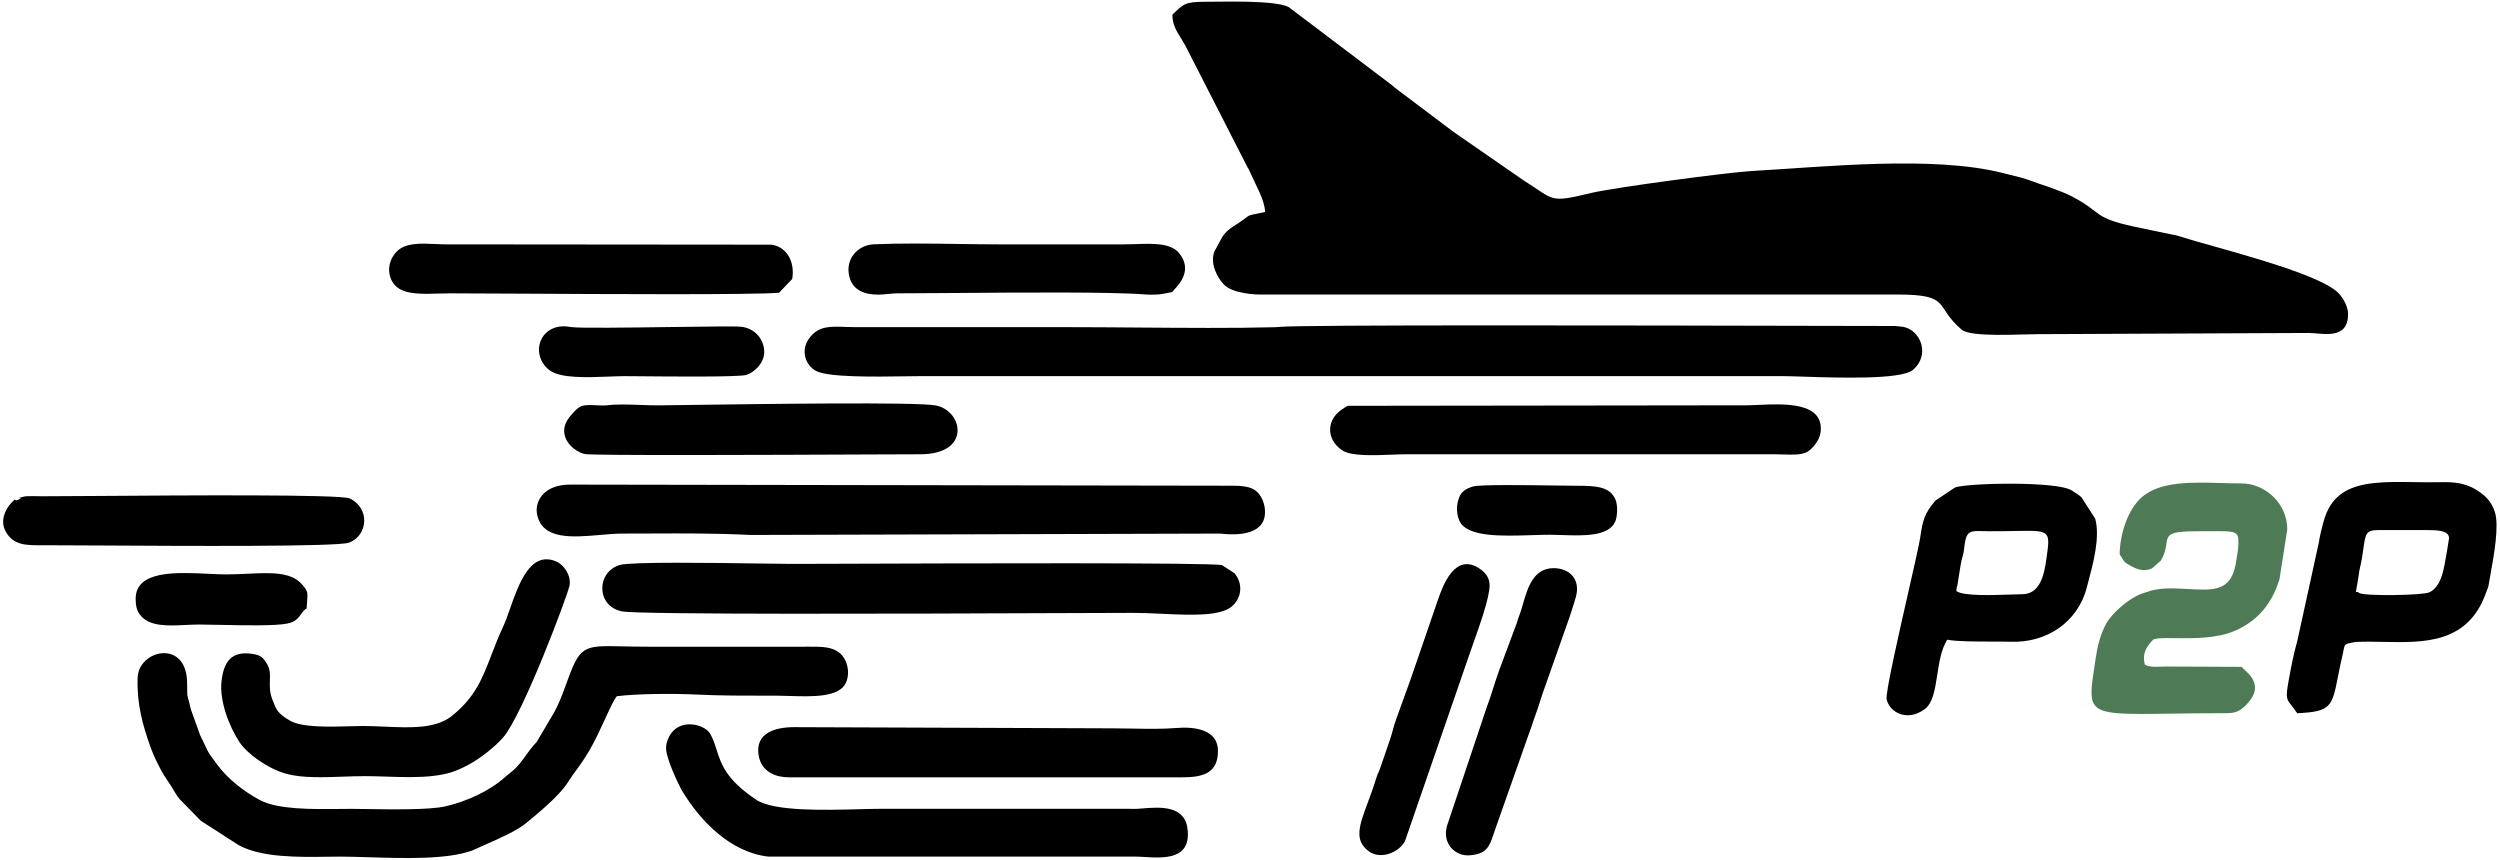 <svg width="686" height="236" viewBox="0 0 686 236" fill="none" xmlns="http://www.w3.org/2000/svg">
<path d="M584.662 155.273C586.521 156.297 588.286 156.926 590.497 155.975C591.307 155.265 592.118 154.554 592.928 153.843C594.043 151.934 594.276 150.42 594.457 149.244C594.843 146.735 594.992 145.763 602.961 145.774C604.253 145.775 605.398 145.769 606.414 145.762C613.908 145.717 614.342 145.715 614.205 149.539C614.174 150.395 614.065 151.101 613.95 151.836C613.915 152.065 613.879 152.297 613.844 152.538C613.087 157.869 612.031 161.721 605.081 161.786C603.456 161.801 601.823 161.709 600.202 161.618C596.314 161.399 592.494 161.184 589.018 162.459C588.891 162.506 588.757 162.553 588.627 162.6L588.605 162.608L587.76 162.871C584.076 164.166 579.454 168.365 577.962 171.078C576.422 173.881 575.563 177.197 575.112 180.267C574.984 181.138 574.859 181.961 574.741 182.739C573.89 188.33 573.394 191.59 574.776 193.466C576.708 196.089 582.308 196.011 595.735 195.823H595.737C599.968 195.763 604.977 195.693 610.893 195.693C613.251 195.693 614.419 195.199 615.739 194.005C621.476 188.82 617.639 185.359 615.863 183.757C615.482 183.413 615.196 183.155 615.12 182.984L594.5 182.895C593.999 182.895 593.501 182.913 593.012 182.93C591.339 182.988 589.773 183.043 588.56 182.405C587.619 179.047 589.438 177.039 590.54 175.822L590.544 175.818C590.634 175.718 590.72 175.624 590.799 175.534C591.668 175.039 593.942 175.07 596.869 175.11C601.688 175.175 608.279 175.265 613.297 173.073C619.486 170.369 623.395 165.731 625.49 158.934L627.626 145.28C627.626 137.924 621.333 132.653 615.131 132.653C613.349 132.653 611.502 132.599 609.636 132.544C601.543 132.307 593.09 132.06 588.023 136.169C583.726 139.654 581.654 146.955 581.637 152.151C582.065 152.733 582.305 153.134 582.49 153.442C582.931 154.179 583.057 154.389 584.662 155.273Z" fill="#4E7B56"/>
<path d="M408.747 160.613C408.747 158.402 407.426 157.014 406.092 156.097C399.302 151.428 395.934 160.555 394.508 164.77L390.776 175.626L387.044 186.483C385.674 190.277 384.311 194.046 383.151 197.233C382.689 198.504 382.42 199.487 382.156 200.455C381.946 201.225 381.739 201.985 381.439 202.871L378.676 210.898C378.436 211.59 378.308 211.841 378.192 212.07C378.059 212.332 377.941 212.564 377.687 213.4C376.915 215.938 376.075 218.197 375.323 220.22C372.96 226.573 371.462 230.6 375.66 233.635C378.844 235.936 383.793 233.985 385.521 230.826L403.001 180.154C403.331 179.176 403.754 177.987 404.219 176.676C406.121 171.319 408.747 163.926 408.747 160.613Z" fill="black"/>
<path fill-rule="evenodd" clip-rule="evenodd" d="M400.326 136.658C400.964 134.965 402.105 134.138 404.161 133.5C406.03 132.92 419.289 133.113 427.34 133.231L427.341 133.231L427.36 133.231C429.735 133.266 431.655 133.294 432.691 133.293C437.792 133.29 441.672 133.468 443.254 136.997C443.967 138.587 443.852 141.679 443.203 143.153C441.39 147.266 434.287 147.016 428.555 146.814C427.391 146.773 426.283 146.734 425.288 146.734C423.726 146.734 421.992 146.79 420.186 146.848C412.159 147.106 402.698 147.411 400.544 143.07C399.614 141.195 399.575 138.652 400.326 136.658ZM38.492 168.789C37.528 167.568 37.225 166.218 37.225 164.313C37.225 156.493 48.36 157.028 57.034 157.445C58.84 157.532 60.54 157.614 62.01 157.614C64.044 157.614 66.034 157.521 67.94 157.432C74.374 157.133 79.858 156.877 82.885 160.377C84.495 162.239 84.482 162.399 84.244 165.483C84.21 165.913 84.173 166.399 84.135 166.955C83.485 167.303 83.083 167.868 82.65 168.477C81.928 169.493 81.119 170.63 78.931 171.087C75.544 171.79 66.862 171.604 60.301 171.463C58.055 171.415 56.058 171.372 54.607 171.372C53.444 171.372 52.213 171.433 50.964 171.494C46.125 171.731 41.012 171.982 38.492 168.789ZM203.847 89.724C207.24 90.309 209.705 93.143 209.705 96.639C209.705 99.674 206.863 102.285 204.743 102.888C202.61 103.494 184.269 103.325 175.547 103.244C173.634 103.226 172.184 103.213 171.469 103.213C170.229 103.213 168.741 103.272 167.131 103.335C161.276 103.567 153.812 103.863 150.824 101.618C146.673 98.499 147.011 92.51 151.336 90.294C153.438 89.217 155.634 89.573 156.507 89.715C156.59 89.728 156.662 89.74 156.72 89.748C159.054 90.077 172.298 89.897 184.1 89.737C193.65 89.607 202.255 89.491 203.372 89.667C203.403 89.672 203.434 89.676 203.465 89.679C203.49 89.682 203.515 89.685 203.54 89.688L203.591 89.692C203.674 89.701 203.757 89.709 203.847 89.724ZM426.33 155.901C430.515 155.901 433.79 158.814 432.424 163.785C432.084 165.022 431.774 165.969 431.432 167.012C431.218 167.667 430.99 168.36 430.736 169.187L423.273 190.347C422.986 191.171 422.748 191.932 422.512 192.687C422.19 193.713 421.873 194.728 421.442 195.874C421.033 196.962 420.777 197.746 420.533 198.492C420.275 199.281 420.032 200.027 419.637 201.042L410.282 227.571C410.127 228.008 409.986 228.429 409.851 228.831C408.696 232.265 407.981 234.391 403.127 234.705C399.362 234.95 395.595 231.492 397.1 226.497L407.817 194.493C408.537 192.608 409.122 190.766 409.717 188.893L409.717 188.892L409.718 188.89C410.246 187.227 410.781 185.54 411.426 183.778L413.791 177.443L416.157 171.108C416.432 170.133 416.619 169.622 416.912 168.826L416.917 168.811L416.923 168.794L417.009 168.562C417.037 168.486 417.065 168.407 417.095 168.325C417.381 167.54 417.643 166.636 417.92 165.681C419.184 161.32 420.756 155.9 426.33 155.901ZM261.439 80.402C255.266 80.45 249.844 80.493 246.029 80.493C245.548 80.493 244.925 80.555 244.208 80.627C241.576 80.892 237.686 81.284 235.025 79.158C234.289 78.57 233.631 77.647 233.315 76.748C231.394 71.281 235.382 67.243 239.658 67.046C246.98 66.71 254.918 66.827 262.695 66.941C266.553 66.998 270.371 67.055 274.054 67.055H308.426C309.507 67.055 310.618 67.017 311.728 66.979C316.541 66.817 321.342 66.655 323.628 69.549C327.213 74.089 323.686 77.881 322.209 79.47C321.915 79.785 321.703 80.014 321.643 80.144C321.098 80.246 320.648 80.336 320.253 80.416C319.03 80.662 318.324 80.805 316.905 80.843C316.219 80.861 314.924 80.858 314.254 80.801C305.397 80.059 280.017 80.257 261.439 80.402ZM4.158 137.141C4.225 137.25 4.335 137.426 5.099 137.081C6.02 136.665 5.588 136.657 5.34 136.653C5.097 136.648 5.029 136.647 6.576 136.269C6.99 136.168 7.297 136.165 7.661 136.161C7.785 136.16 7.917 136.159 8.062 136.153C8.808 136.126 9.633 136.141 10.441 136.157C10.896 136.165 11.347 136.174 11.775 136.174C14.475 136.178 19.677 136.141 26.227 136.094L26.235 136.094C50.588 135.92 93.572 135.613 95.998 136.783C101.594 139.483 100.983 146.904 95.802 148.896C92.755 150.066 50.65 149.819 26.355 149.676H26.352H26.349H26.346H26.343C19.853 149.638 14.635 149.607 11.774 149.613L11.542 149.614L11.31 149.615C7.121 149.629 3.583 149.64 1.5 145.721C0.089 143.066 1.233 139.994 3.034 138.072C4.057 136.979 4.077 137.011 4.158 137.141ZM163.679 111.208C164.699 111.263 165.702 111.317 166.549 111.216C169.375 110.878 172.554 110.996 175.706 111.114C177.503 111.18 179.291 111.247 181 111.228C182.814 111.209 185.588 111.171 189.021 111.123C209.07 110.847 251.61 110.26 256.783 111.253C264.247 112.688 266.693 124.699 252.374 124.655C250.661 124.65 244.925 124.675 237.095 124.709L237.059 124.71L237.056 124.71H237.054H237.052C211.225 124.823 162.702 125.036 160.522 124.589C157.227 123.914 152.945 119.774 155.667 115.298C156.275 114.298 158.256 111.898 159.53 111.445C160.658 111.044 162.186 111.127 163.679 111.208ZM217.383 76.546C217.307 76.6 213.845 80.215 213.77 80.329C206.762 80.934 166.669 80.712 141.333 80.572L141.325 80.572C133.4 80.528 126.919 80.493 123.349 80.493C122.4 80.493 121.393 80.524 120.363 80.555C116.409 80.677 112.124 80.809 109.558 79.233C106.229 77.189 105.731 72.17 108.907 68.983C111.305 66.576 115.454 66.774 119.339 66.959C120.353 67.007 121.349 67.055 122.292 67.055L211.653 67.137C215.85 67.681 218.187 71.809 217.383 76.546ZM215.448 213.251C212.023 212.993 208.782 211.28 208.145 207.139C207.225 201.17 212.654 199.511 217.999 199.531L305.253 199.855C306.883 199.855 308.637 199.887 310.436 199.92C314.646 199.997 319.103 200.079 322.799 199.763C327.645 199.349 334.219 200.101 334.213 206.065C334.207 212.058 330.269 213.323 324.297 213.299L271.943 213.297L219.589 213.296C219.249 213.297 218.905 213.3 218.561 213.304C217.521 213.316 216.468 213.327 215.448 213.251ZM152.655 154.073C154.615 154.913 156.763 157.779 156.291 160.613C155.894 162.997 143.504 196.075 138.073 202.343C135.798 204.968 131.709 208.166 128.629 209.804C125.052 211.706 122.997 212.396 118.977 212.899C115.009 213.393 110.402 213.245 105.98 213.102C103.949 213.037 101.956 212.973 100.083 212.973C98.216 212.973 96.222 213.043 94.192 213.114C88.668 213.308 82.871 213.512 78.597 212.341C73.446 210.93 67.771 206.798 65.68 203.59C62.849 199.246 60.169 192.325 60.788 186.901C61.381 181.701 63.418 178.421 69.509 179.467C71.681 179.84 72.176 180.495 73.155 181.994C74.154 183.522 74.107 185.023 74.056 186.695C74.008 188.234 73.956 189.918 74.711 191.9C74.732 191.954 74.757 192.014 74.783 192.075C74.808 192.132 74.832 192.189 74.852 192.239L74.869 192.284C75.88 194.893 76.207 195.737 79.489 197.701C82.778 199.67 90.387 199.45 95.954 199.289C97.304 199.25 98.535 199.214 99.554 199.214C101.582 199.214 103.635 199.305 105.665 199.394C112.55 199.698 119.171 199.99 123.675 196.699L123.956 196.472L124.236 196.246C130.424 191.236 132.41 186.062 134.848 179.711C135.784 177.273 136.787 174.661 138.12 171.818C138.708 170.564 139.292 168.898 139.93 167.08C142.359 160.158 145.561 151.032 152.655 154.073ZM536.871 161.746L536.871 161.748L536.87 161.761L536.869 161.774C536.861 161.889 536.851 162.029 536.839 162.199C538.805 163.596 546.725 163.316 551.702 163.141C553.002 163.095 554.101 163.056 554.841 163.056C559.683 163.056 560.883 158.027 561.515 153.49L561.576 153.05C562.061 149.581 562.322 147.711 561.511 146.721C560.562 145.564 558.148 145.608 552.911 145.704C550.969 145.739 548.639 145.782 545.851 145.773C545.193 145.771 544.598 145.755 544.06 145.74C540.692 145.647 539.576 145.617 539.077 149.548L538.824 151.496C538.672 152.248 538.546 152.687 538.429 153.094C538.286 153.593 538.156 154.044 538.011 154.961C537.722 156.772 537.432 158.583 537.143 160.393C537.02 160.968 536.967 161.09 536.939 161.155L536.938 161.156C536.934 161.166 536.93 161.175 536.927 161.183C536.906 161.239 536.901 161.302 536.871 161.746ZM546.739 176.052C542.23 176.046 536.82 176.038 534.311 175.534C532.653 178.208 532.102 181.8 531.579 185.202C530.961 189.227 530.384 192.987 528.064 194.649C523.201 198.132 518.502 195.43 517.697 191.917C517.322 190.283 520.838 174.824 523.644 162.482L523.645 162.479C525.286 155.263 526.685 149.114 526.921 147.418C527.555 142.877 528.074 140.881 531.085 137.353L536.489 133.745C540.232 132.505 564.224 132.033 568.351 134.504C569.657 135.286 570.512 135.848 571.161 136.472L574.92 142.307C576.309 147.319 574.414 154.438 573.026 159.656C572.888 160.175 572.754 160.675 572.63 161.152C570.058 171.026 561.336 176.412 551.786 176.1C550.48 176.057 548.694 176.055 546.739 176.052ZM646.523 162.468C646.55 162.483 646.59 162.475 646.645 162.464C646.79 162.434 647.036 162.383 647.377 162.713C648.462 163.601 664.853 163.417 666.669 162.512C669.767 160.966 670.497 156.71 671.087 153.271C671.201 152.609 671.309 151.977 671.428 151.401L671.722 149.566L672.015 147.73C672.075 145.5 668.602 145.454 665.887 145.454H652.667C649.228 145.454 649.093 146.413 648.511 150.549C648.415 151.233 648.306 152.004 648.169 152.872C648.02 153.808 647.862 154.502 647.71 155.173L647.71 155.174C647.519 156.015 647.337 156.818 647.192 158.01C647.087 158.878 647.032 159.173 646.935 159.691L646.935 159.692L646.904 159.858C646.871 160.039 646.832 160.252 646.785 160.521C646.738 160.791 646.696 161.024 646.66 161.226C646.491 162.178 646.448 162.423 646.523 162.468ZM643.876 176.771C643.799 176.806 643.651 176.908 643.535 176.971C643.451 177.136 643.397 177.236 643.359 177.304C643.344 177.332 643.332 177.355 643.321 177.375C643.307 177.402 643.296 177.424 643.287 177.447C643.269 177.493 643.258 177.543 643.234 177.651C643.214 177.743 643.184 177.877 643.133 178.087L643.043 178.548L642.952 179.02C642.329 181.636 641.896 183.84 641.531 185.697C639.935 193.827 639.643 195.313 630.351 195.704C629.728 194.767 629.209 194.114 628.792 193.59C627.391 191.829 627.141 191.514 628.01 186.728C628.668 183.109 629.311 179.681 630.382 175.863L636.281 148.919C636.601 146.856 636.954 145.513 637.418 143.748L637.521 143.355C638.413 139.953 639.956 137.225 642.711 135.331C647.441 132.078 654.723 132.185 662.269 132.295C663.647 132.315 665.034 132.335 666.416 132.335C667.182 132.335 667.909 132.325 668.606 132.315C672.217 132.264 675.006 132.225 678.159 133.683C678.918 134.034 679.203 134.224 679.651 134.522L679.653 134.524L679.674 134.537C679.755 134.591 679.841 134.649 679.937 134.712L680.007 134.758C680.045 134.782 680.084 134.808 680.125 134.834C682.175 136.15 683.709 137.796 684.58 140.45C685.812 144.209 684.358 152.259 683.382 157.667C683.254 158.375 683.134 159.038 683.03 159.639C682.98 159.928 682.943 160.151 682.913 160.327L682.91 160.344L682.91 160.346L682.91 160.348C682.844 160.744 682.818 160.899 682.772 161.048C682.743 161.143 682.705 161.236 682.644 161.388C682.549 161.622 682.398 161.997 682.132 162.74C677.163 176.612 665.197 176.366 653.992 176.136C651.359 176.081 648.769 176.028 646.321 176.159L644.217 176.581C644.189 176.592 644.155 176.61 644.119 176.63C644.086 176.649 644.05 176.67 644.017 176.69L644.011 176.694L644.009 176.695C643.956 176.727 643.908 176.756 643.876 176.771ZM314.092 235.16C313.176 235.106 312.326 235.055 311.598 235.055L261.195 235.054L210.792 235.052C200.349 233.83 192.075 225.241 186.994 216.717L185.714 214.141C185.579 213.826 185.433 213.491 185.28 213.14C184.373 211.062 183.228 208.441 182.833 206.081C182.553 204.409 183.209 202.87 183.703 201.957C186.427 196.92 193.364 198.706 194.869 201.335C195.693 202.772 196.151 204.217 196.627 205.717C197.871 209.635 199.234 213.931 207.533 219.463C212.348 222.674 226.24 222.305 235.883 222.048C238.146 221.988 240.175 221.934 241.798 221.934L275.642 221.935L309.487 221.935C309.734 221.936 309.997 221.941 310.265 221.946C310.893 221.957 311.552 221.969 312.115 221.937C312.563 221.911 313.061 221.871 313.594 221.828C318.057 221.467 324.959 220.909 325.83 227.241C327.027 235.933 319.433 235.48 314.092 235.16ZM170.622 167.757C163.525 166.289 163.616 156.902 170.11 155.024C173.245 154.118 195.56 154.441 208.846 154.634L208.848 154.634L208.867 154.634C212.738 154.69 215.84 154.735 217.474 154.735C219.464 154.735 224.236 154.718 230.778 154.695C261.82 154.584 332.716 154.33 335.329 155.081L337.052 156.199L338.776 157.316C340.919 159.907 340.922 163.606 338.301 166.159C335.187 169.192 326.88 168.802 318.795 168.422C316.131 168.297 313.492 168.173 311.069 168.173C307.467 168.173 300.037 168.203 290.388 168.241H290.382H290.376H290.371H290.366H290.365C251.109 168.396 175.161 168.697 170.622 167.757ZM178.679 146.392H178.677H178.674H178.671H178.668C176.136 146.403 173.569 146.414 170.94 146.414C168.998 146.414 166.844 146.6 164.647 146.79C157.079 147.445 149.015 148.143 147.427 141.406C146.523 137.57 149.272 132.972 156.399 132.975L338.587 133.283C342.928 133.295 345.068 134.188 346.357 136.985C346.998 138.374 347.363 140.315 346.942 142.073C345.626 147.571 336.92 146.632 335.16 146.442C335.003 146.425 334.902 146.414 334.865 146.414L205.833 146.792C196.426 146.317 187.779 146.354 178.679 146.392ZM191.034 190.582C185.047 190.295 174.967 190.316 169.261 191.04C168.507 191.904 167.384 194.345 166.055 197.233C164.759 200.051 163.267 203.295 161.73 205.915C160.2 208.523 159.194 209.888 158.197 211.241C157.463 212.237 156.734 213.226 155.805 214.699C153.447 218.437 147.129 223.614 144.25 225.955C141.701 228.027 136.773 230.191 132.855 231.911C131.658 232.437 130.556 232.921 129.644 233.349C122.841 235.89 111.127 235.531 101.323 235.23C98.385 235.14 95.619 235.055 93.208 235.055C92.127 235.055 90.944 235.072 89.689 235.09C82.041 235.2 71.732 235.349 65.492 231.905L55.075 225.203L49.307 219.3C48.58 218.435 48.096 217.606 47.608 216.77C47.267 216.185 46.923 215.596 46.492 214.987L44.967 212.68C44.559 212.003 44.292 211.496 43.919 210.785C43.834 210.623 43.743 210.45 43.643 210.262C42.958 208.968 41.969 206.866 41.325 205.072C39.112 198.91 37.535 193.154 37.768 185.955C38.014 178.342 51.02 175.298 51.341 187.08C51.382 188.58 51.377 189.396 51.375 189.9C51.372 190.318 51.371 190.52 51.398 190.719C51.424 190.903 51.474 191.084 51.57 191.434C51.714 191.955 51.961 192.849 52.384 194.686L53.649 198.213L54.914 201.741C55.689 203.306 56.159 204.3 56.486 204.99C56.835 205.729 57.02 206.121 57.239 206.493C57.486 206.913 57.775 207.309 58.392 208.15C58.685 208.55 59.053 209.052 59.525 209.706C62.386 213.665 67.006 217.25 71.303 219.534C76.244 222.16 85.612 222.06 93.1 221.98H93.102H93.103H93.105H93.107C94.261 221.967 95.37 221.956 96.411 221.954C97.45 221.953 98.9 221.976 100.597 222.002C107.301 222.107 117.863 222.272 122.237 221.26C128.128 219.896 134.53 216.977 138.813 213.034C139.135 212.738 139.505 212.452 139.879 212.164C140.197 211.918 140.518 211.67 140.813 211.413C142.256 210.149 143.285 208.709 144.326 207.252C145.007 206.3 145.692 205.341 146.502 204.418C146.693 204.201 146.843 204.049 146.966 203.924C147.077 203.812 147.167 203.721 147.246 203.624L149.599 199.644L151.951 195.665C153.257 193.307 154.131 191.1 155.145 188.277C159.157 177.106 159.676 177.118 170.944 177.363C172.889 177.406 175.155 177.455 177.815 177.455C182.658 177.455 187.502 177.459 192.345 177.463C202.132 177.472 211.918 177.48 221.702 177.454L221.96 177.453C225.586 177.443 228.398 177.435 230.512 179.278C232.58 181.081 233.349 184.651 232.112 187.37C230.272 191.416 222.688 191.168 216.65 190.971C215.431 190.931 214.276 190.893 213.243 190.893C212.472 190.893 211.703 190.894 210.936 190.894C204.247 190.899 197.728 190.903 191.034 190.582Z" fill="black"/>
<path d="M321.705 3.996C321.744 8.105 323.877 9.511 326.095 14.146C331.524 24.772 336.952 35.398 342.38 46.024C342.828 46.785 342.475 46.029 342.901 47.006C344.392 50.43 347.043 54.83 347.143 58.169C341.092 59.469 343.907 58.538 339.691 61.305C337.992 62.42 336.864 62.962 335.435 64.929C334.688 66.312 333.942 67.696 333.196 69.079C331.974 72.472 334.106 76.216 335.78 78.023C338.313 80.759 345.435 80.817 345.435 80.817L520.47 80.813C535.723 80.812 530.59 83.96 538.3 90.466C540.842 92.611 554.352 91.695 559.071 91.695L596.355 91.53L633.638 91.364C637.185 91.387 644.424 93.487 644.309 86.048C644.277 83.986 642.828 81.584 641.61 80.366C635.792 74.551 606.597 67.655 598.329 64.924C597.319 64.591 596.844 64.484 595.681 64.29L591.771 63.475L587.861 62.66C573.627 59.828 577.601 58.634 568.523 53.895C565.403 52.266 559.396 50.367 559.396 50.367C559.396 50.367 556.302 49.195 554.721 48.771L552.81 48.29L549.704 47.508C530.459 42.585 500.447 45.821 480.777 46.918C474.155 47.288 442.66 51.489 436.637 52.949C424.801 55.818 426.65 54.843 418 49.448L399.373 36.552C399.242 36.452 398.826 36.165 398.691 36.073L385.371 26.046C384.498 25.34 384.335 25.272 383.609 24.742C383.041 24.326 382.459 23.8 381.883 23.315L353.594 1.925C349.72 -0.002 335.944 0.499 330.633 0.488C324.958 0.477 324.696 1.244 321.705 3.996Z" fill="black"/>
<path d="M351.126 89.7C350.641 89.754 350.182 89.778 349.695 89.791C338.799 90.085 324.714 89.974 311.682 89.871C305.44 89.822 299.44 89.774 294.148 89.774H234.924C233.986 89.774 233.099 89.747 232.256 89.717L231.898 89.704C227.896 89.561 224.934 89.454 222.496 92.259C219.34 95.888 220.995 100.255 223.941 101.796C227.363 103.584 240.31 103.383 248.216 103.261C249.865 103.235 251.296 103.213 252.374 103.213H489.271C490.463 103.213 492.376 103.275 494.715 103.351C504.473 103.668 521.653 104.227 524.885 101.521C529.706 97.484 527.13 90.617 522.214 89.677L521.078 89.565L519.941 89.454C516.15 89.454 507.735 89.435 496.582 89.409H496.581H496.579H496.578C450.225 89.303 356.595 89.088 351.126 89.7Z" fill="black"/>
<path d="M368.759 112.005C363.943 114.814 363.657 120.427 368.319 123.584C370.71 125.204 376.991 124.955 381.871 124.762C383.284 124.706 384.579 124.654 385.629 124.654H487.156C487.864 124.654 488.6 124.679 489.338 124.704C491.885 124.789 494.455 124.876 496.002 123.945C497.18 123.237 499.273 120.976 499.566 118.622C500.606 110.263 489.564 110.777 482.459 111.108L482.23 111.118C481.099 111.171 480.075 111.216 479.224 111.216L424.565 111.286L369.906 111.356C369.359 111.52 369.114 111.723 368.938 111.871C368.873 111.925 368.817 111.971 368.759 112.005Z" fill="black"/>
</svg>
